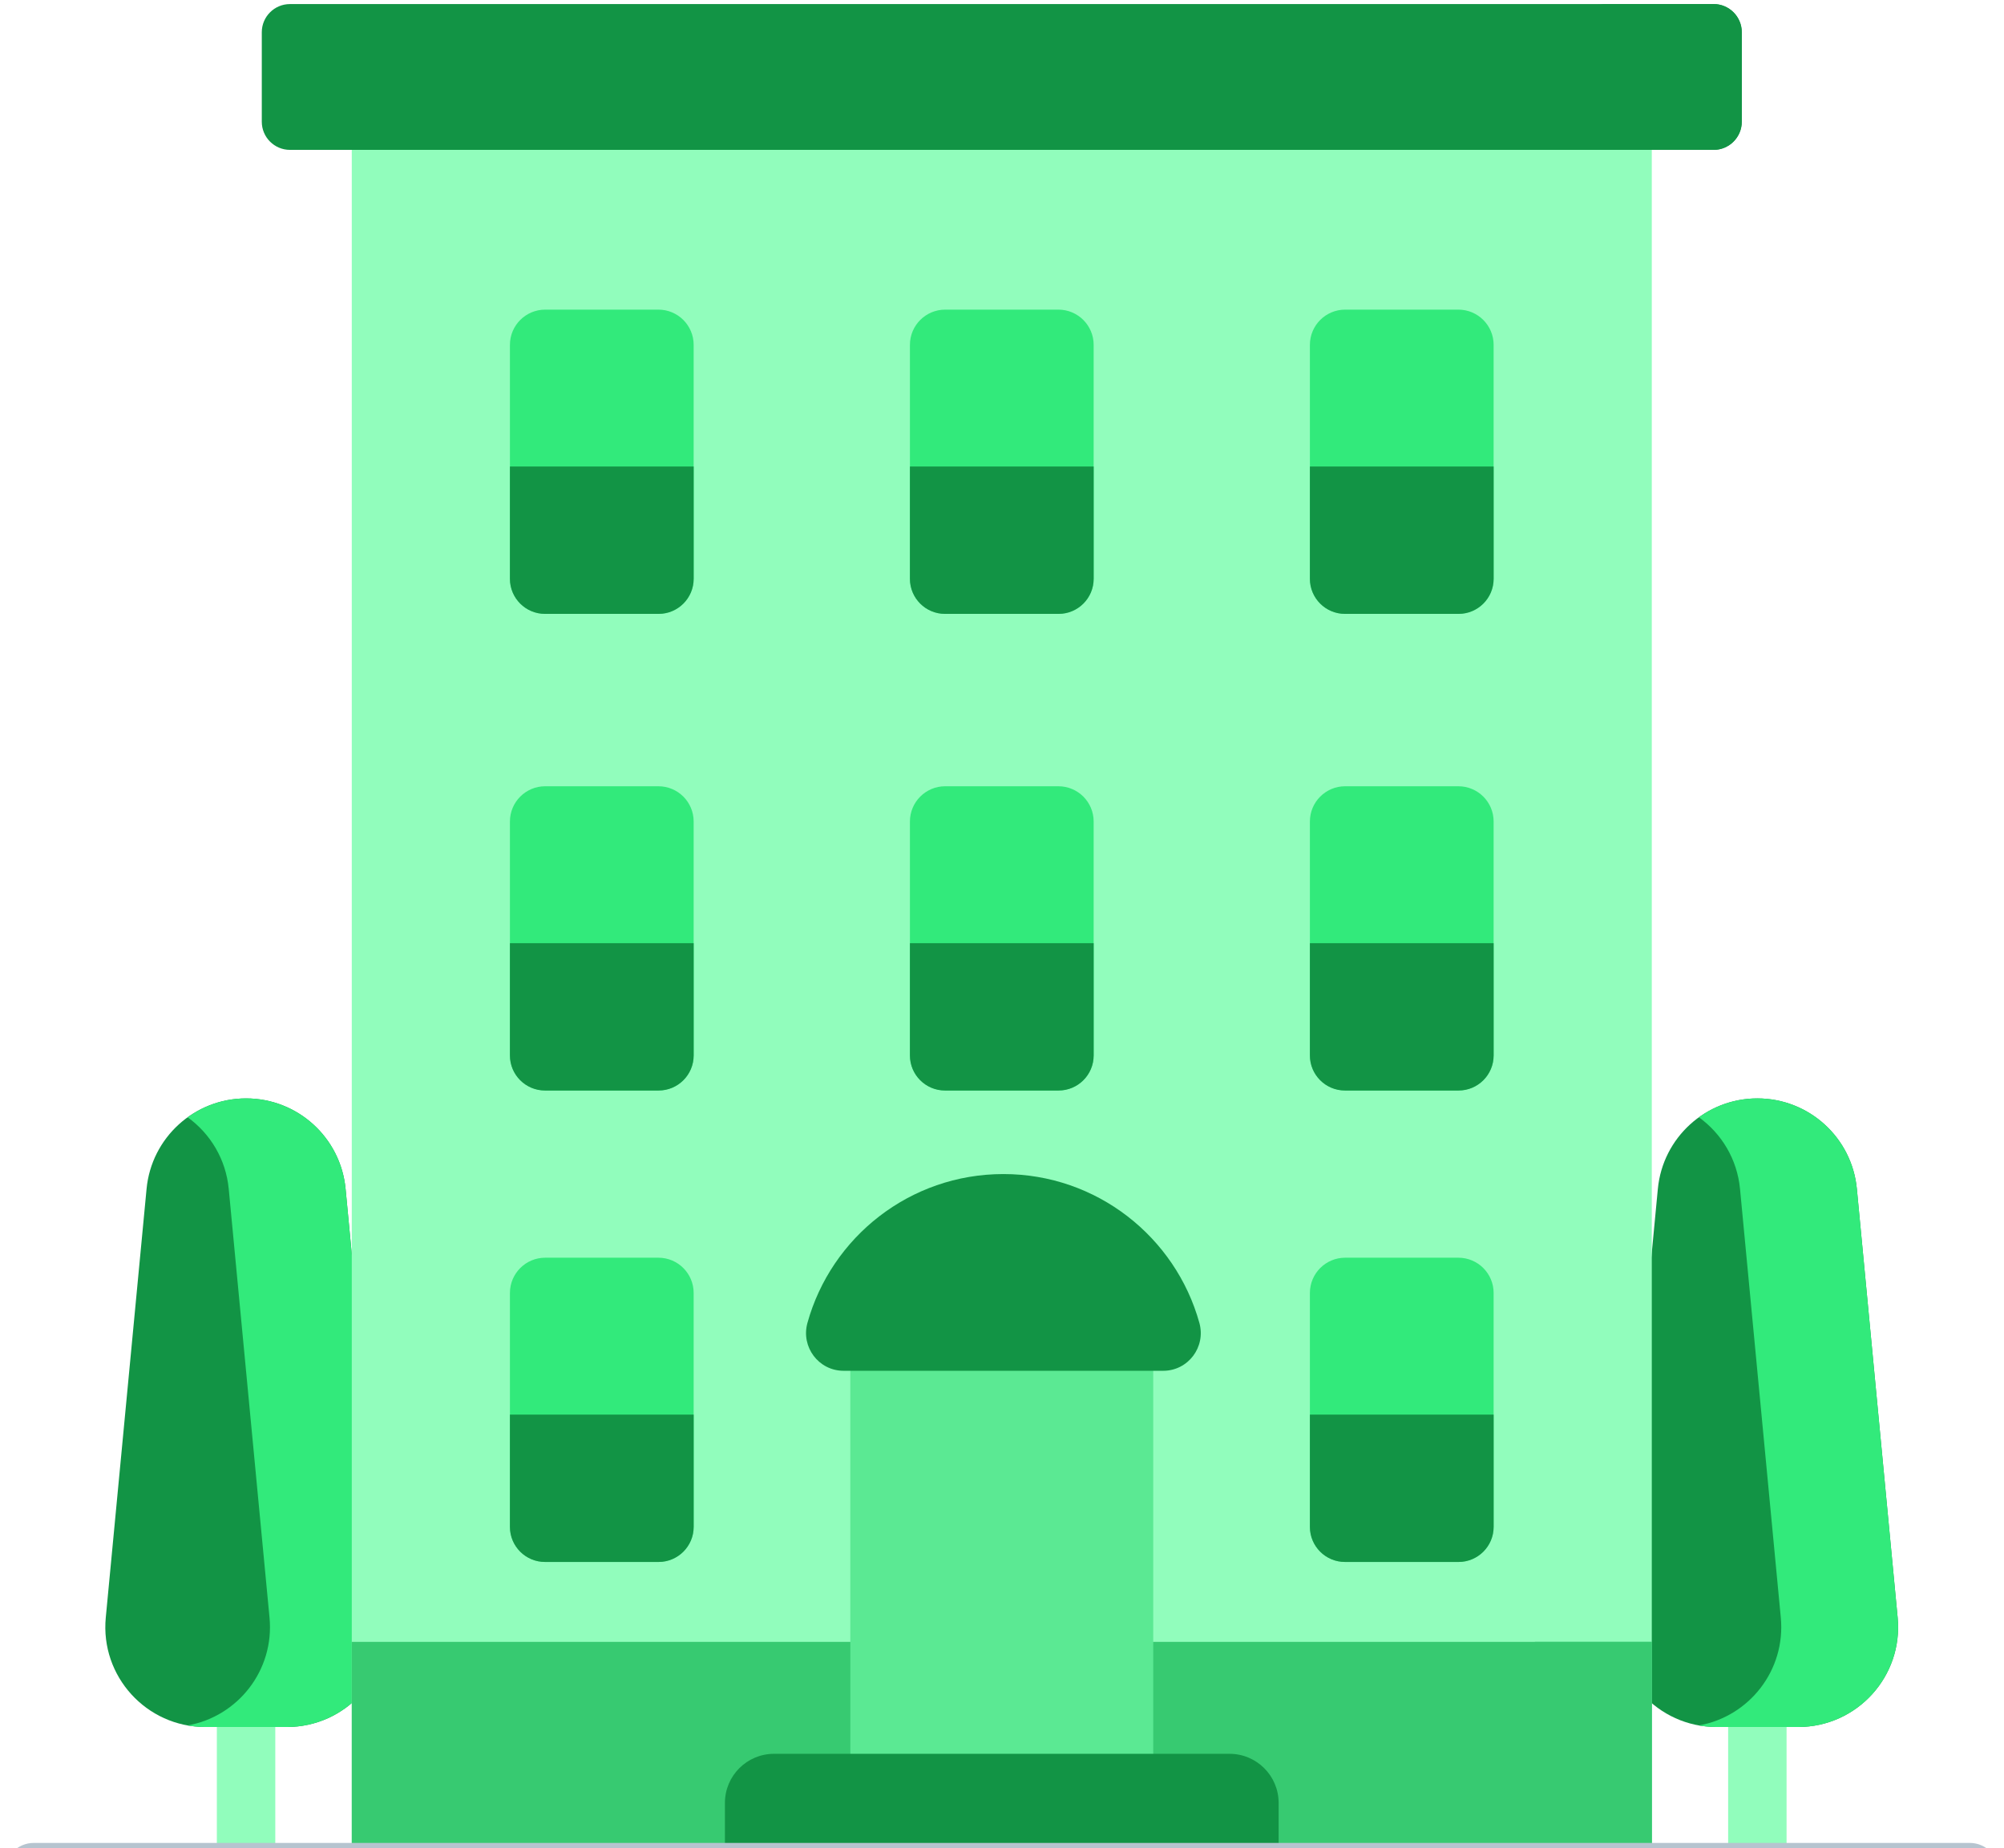 <svg width="155" height="143" viewBox="0 0 155 143" fill="none" xmlns="http://www.w3.org/2000/svg">
<path d="M135.924 144.812C134.676 144.812 133.664 143.801 133.664 142.553V132.559C133.664 131.311 134.676 130.3 135.924 130.3C137.172 130.3 138.183 131.311 138.183 132.559V142.553C138.183 143.801 137.172 144.812 135.924 144.812Z" fill="#91FDBC"/>
<path d="M19.032 146.481C17.784 146.481 16.773 145.469 16.773 144.221V130.893C16.773 129.645 17.784 128.633 19.032 128.633C20.28 128.633 21.292 129.645 21.292 130.893V144.221C21.292 145.469 20.28 146.481 19.032 146.481Z" fill="#91FDBC"/>
<path d="M22.188 133.611H15.878C11.319 133.611 7.749 129.686 8.181 125.147L11.336 91.979C11.713 88.01 15.046 84.979 19.033 84.979C23.019 84.979 26.352 88.01 26.73 91.979L29.885 125.147C30.316 129.686 26.747 133.611 22.188 133.611Z" fill="#129445"/>
<path d="M29.884 125.147L26.73 91.979C26.352 88.01 23.02 84.979 19.033 84.979C17.353 84.979 15.789 85.52 14.514 86.44C16.264 87.703 17.473 89.683 17.691 91.979L20.846 125.148C21.234 129.222 18.397 132.799 14.514 133.489C14.957 133.568 15.412 133.611 15.878 133.611H22.188C26.747 133.611 30.316 129.686 29.884 125.147Z" fill="#32EA7B"/>
<path d="M139.078 133.611H132.768C128.209 133.611 124.64 129.686 125.072 125.148L128.227 91.979C128.604 88.01 131.937 84.979 135.923 84.979C139.91 84.979 143.243 88.01 143.62 91.979L146.775 125.148C147.207 129.686 143.637 133.611 139.078 133.611Z" fill="#129445"/>
<path d="M146.775 125.147L143.62 91.979C143.243 88.01 139.91 84.979 135.924 84.979C134.243 84.979 132.68 85.52 131.404 86.44C133.155 87.703 134.363 89.683 134.582 91.979L137.737 125.148C138.124 129.222 135.287 132.799 131.405 133.489C131.847 133.568 132.302 133.611 132.769 133.611H139.079C143.638 133.611 147.207 129.686 146.775 125.147Z" fill="#32EA7B"/>
<path d="M27.208 3.326H127.758V144.836H27.208V3.326Z" fill="#91FDBC"/>
<path d="M27.208 127.025H127.758V144.838H27.208V127.025Z" fill="#37CA71"/>
<path d="M118.719 127.025H127.757V144.838H118.719V127.025Z" fill="#37CA71"/>
<path d="M132.539 11.595H22.427C21.224 11.595 20.248 10.62 20.248 9.416V2.495C20.248 1.291 21.224 0.315 22.427 0.315H132.539C133.743 0.315 134.718 1.291 134.718 2.495V9.416C134.718 10.62 133.742 11.595 132.539 11.595Z" fill="#129445"/>
<path d="M132.538 0.313H123.5C124.704 0.313 125.679 1.289 125.679 2.493V9.414C125.679 10.618 124.703 11.594 123.5 11.594H132.538C133.742 11.594 134.718 10.618 134.718 9.414V2.493C134.718 1.289 133.742 0.313 132.538 0.313Z" fill="#129445"/>
<path d="M89.197 136.891H65.769V102.895C65.769 100.882 67.4 99.251 69.413 99.251H85.553C87.566 99.251 89.197 100.882 89.197 102.895V136.891H89.197Z" fill="#5BE993"/>
<path d="M98.896 143.632H56.07V139.484C56.07 137.386 57.771 135.685 59.869 135.685H95.097C97.195 135.685 98.896 137.386 98.896 139.484V143.632Z" fill="#129445"/>
<path d="M50.925 47.493H42.168C40.662 47.493 39.441 46.272 39.441 44.766V26.681C39.441 25.175 40.662 23.955 42.168 23.955H50.925C52.431 23.955 53.651 25.175 53.651 26.681V44.766C53.651 46.272 52.431 47.493 50.925 47.493Z" fill="#32EA7B"/>
<path d="M39.441 36.094V44.782C39.441 46.279 40.655 47.493 42.153 47.493H50.94C52.437 47.493 53.651 46.279 53.651 44.782V36.094H39.441Z" fill="#129445"/>
<path d="M81.862 47.493H73.106C71.6 47.493 70.379 46.272 70.379 44.766V26.681C70.379 25.175 71.6 23.955 73.106 23.955H81.862C83.368 23.955 84.589 25.175 84.589 26.681V44.766C84.589 46.272 83.368 47.493 81.862 47.493Z" fill="#32EA7B"/>
<path d="M70.379 36.094V44.782C70.379 46.279 71.593 47.493 73.09 47.493H81.877C83.375 47.493 84.589 46.279 84.589 44.782V36.094H70.379Z" fill="#129445"/>
<path d="M112.799 47.493H104.042C102.536 47.493 101.315 46.272 101.315 44.766V26.681C101.315 25.175 102.536 23.955 104.042 23.955H112.799C114.305 23.955 115.525 25.175 115.525 26.681V44.766C115.525 46.272 114.305 47.493 112.799 47.493Z" fill="#32EA7B"/>
<path d="M101.315 36.094V44.782C101.315 46.279 102.529 47.493 104.027 47.493H112.814C114.311 47.493 115.525 46.279 115.525 44.782V36.094H101.315Z" fill="#129445"/>
<path d="M50.925 84.368H42.168C40.662 84.368 39.441 83.147 39.441 81.641V63.556C39.441 62.05 40.662 60.83 42.168 60.83H50.925C52.431 60.83 53.651 62.05 53.651 63.556V81.641C53.651 83.147 52.431 84.368 50.925 84.368Z" fill="#32EA7B"/>
<path d="M39.441 72.969V81.657C39.441 83.154 40.655 84.368 42.153 84.368H50.94C52.437 84.368 53.651 83.154 53.651 81.657V72.969H39.441Z" fill="#129445"/>
<path d="M81.862 84.368H73.106C71.6 84.368 70.379 83.147 70.379 81.641V63.556C70.379 62.05 71.6 60.83 73.106 60.83H81.862C83.368 60.83 84.589 62.05 84.589 63.556V81.641C84.589 83.147 83.368 84.368 81.862 84.368Z" fill="#32EA7B"/>
<path d="M70.379 72.969V81.657C70.379 83.154 71.593 84.368 73.09 84.368H81.877C83.375 84.368 84.589 83.154 84.589 81.657V72.969H70.379Z" fill="#129445"/>
<path d="M112.799 84.368H104.042C102.536 84.368 101.315 83.147 101.315 81.641V63.556C101.315 62.05 102.536 60.83 104.042 60.83H112.799C114.305 60.83 115.525 62.05 115.525 63.556V81.641C115.525 83.147 114.305 84.368 112.799 84.368Z" fill="#32EA7B"/>
<path d="M101.315 72.969V81.657C101.315 83.154 102.529 84.368 104.027 84.368H112.814C114.311 84.368 115.525 83.154 115.525 81.657V72.969H101.315Z" fill="#129445"/>
<path d="M50.925 120.842H42.168C40.662 120.842 39.441 119.621 39.441 118.115V100.03C39.441 98.525 40.662 97.304 42.168 97.304H50.925C52.431 97.304 53.651 98.525 53.651 100.03V118.115C53.651 119.621 52.431 120.842 50.925 120.842Z" fill="#32EA7B"/>
<path d="M39.441 109.443V118.131C39.441 119.628 40.655 120.842 42.153 120.842H50.94C52.437 120.842 53.651 119.628 53.651 118.131V109.443H39.441Z" fill="#129445"/>
<path d="M112.799 120.842H104.042C102.536 120.842 101.315 119.621 101.315 118.115V100.03C101.315 98.525 102.536 97.304 104.042 97.304H112.799C114.305 97.304 115.525 98.525 115.525 100.03V118.115C115.525 119.621 114.305 120.842 112.799 120.842Z" fill="#32EA7B"/>
<path d="M101.315 109.443V118.131C101.315 119.628 102.529 120.842 104.027 120.842H112.814C114.311 120.842 115.525 119.628 115.525 118.131V109.443H101.315Z" fill="#129445"/>
<path d="M89.969 106.052C91.901 106.052 93.283 104.207 92.766 102.346C90.922 95.706 84.836 90.832 77.609 90.832C70.381 90.832 64.296 95.706 62.452 102.346C61.935 104.207 63.317 106.052 65.248 106.052H89.969Z" fill="#129445"/>
<path d="M152.351 147.098H2.614C1.366 147.098 0.354 146.086 0.354 144.838C0.354 143.591 1.366 142.579 2.614 142.579H152.351C153.599 142.579 154.611 143.591 154.611 144.838C154.611 146.086 153.599 147.098 152.351 147.098Z" fill="#B6C4CF"/>
</svg>
